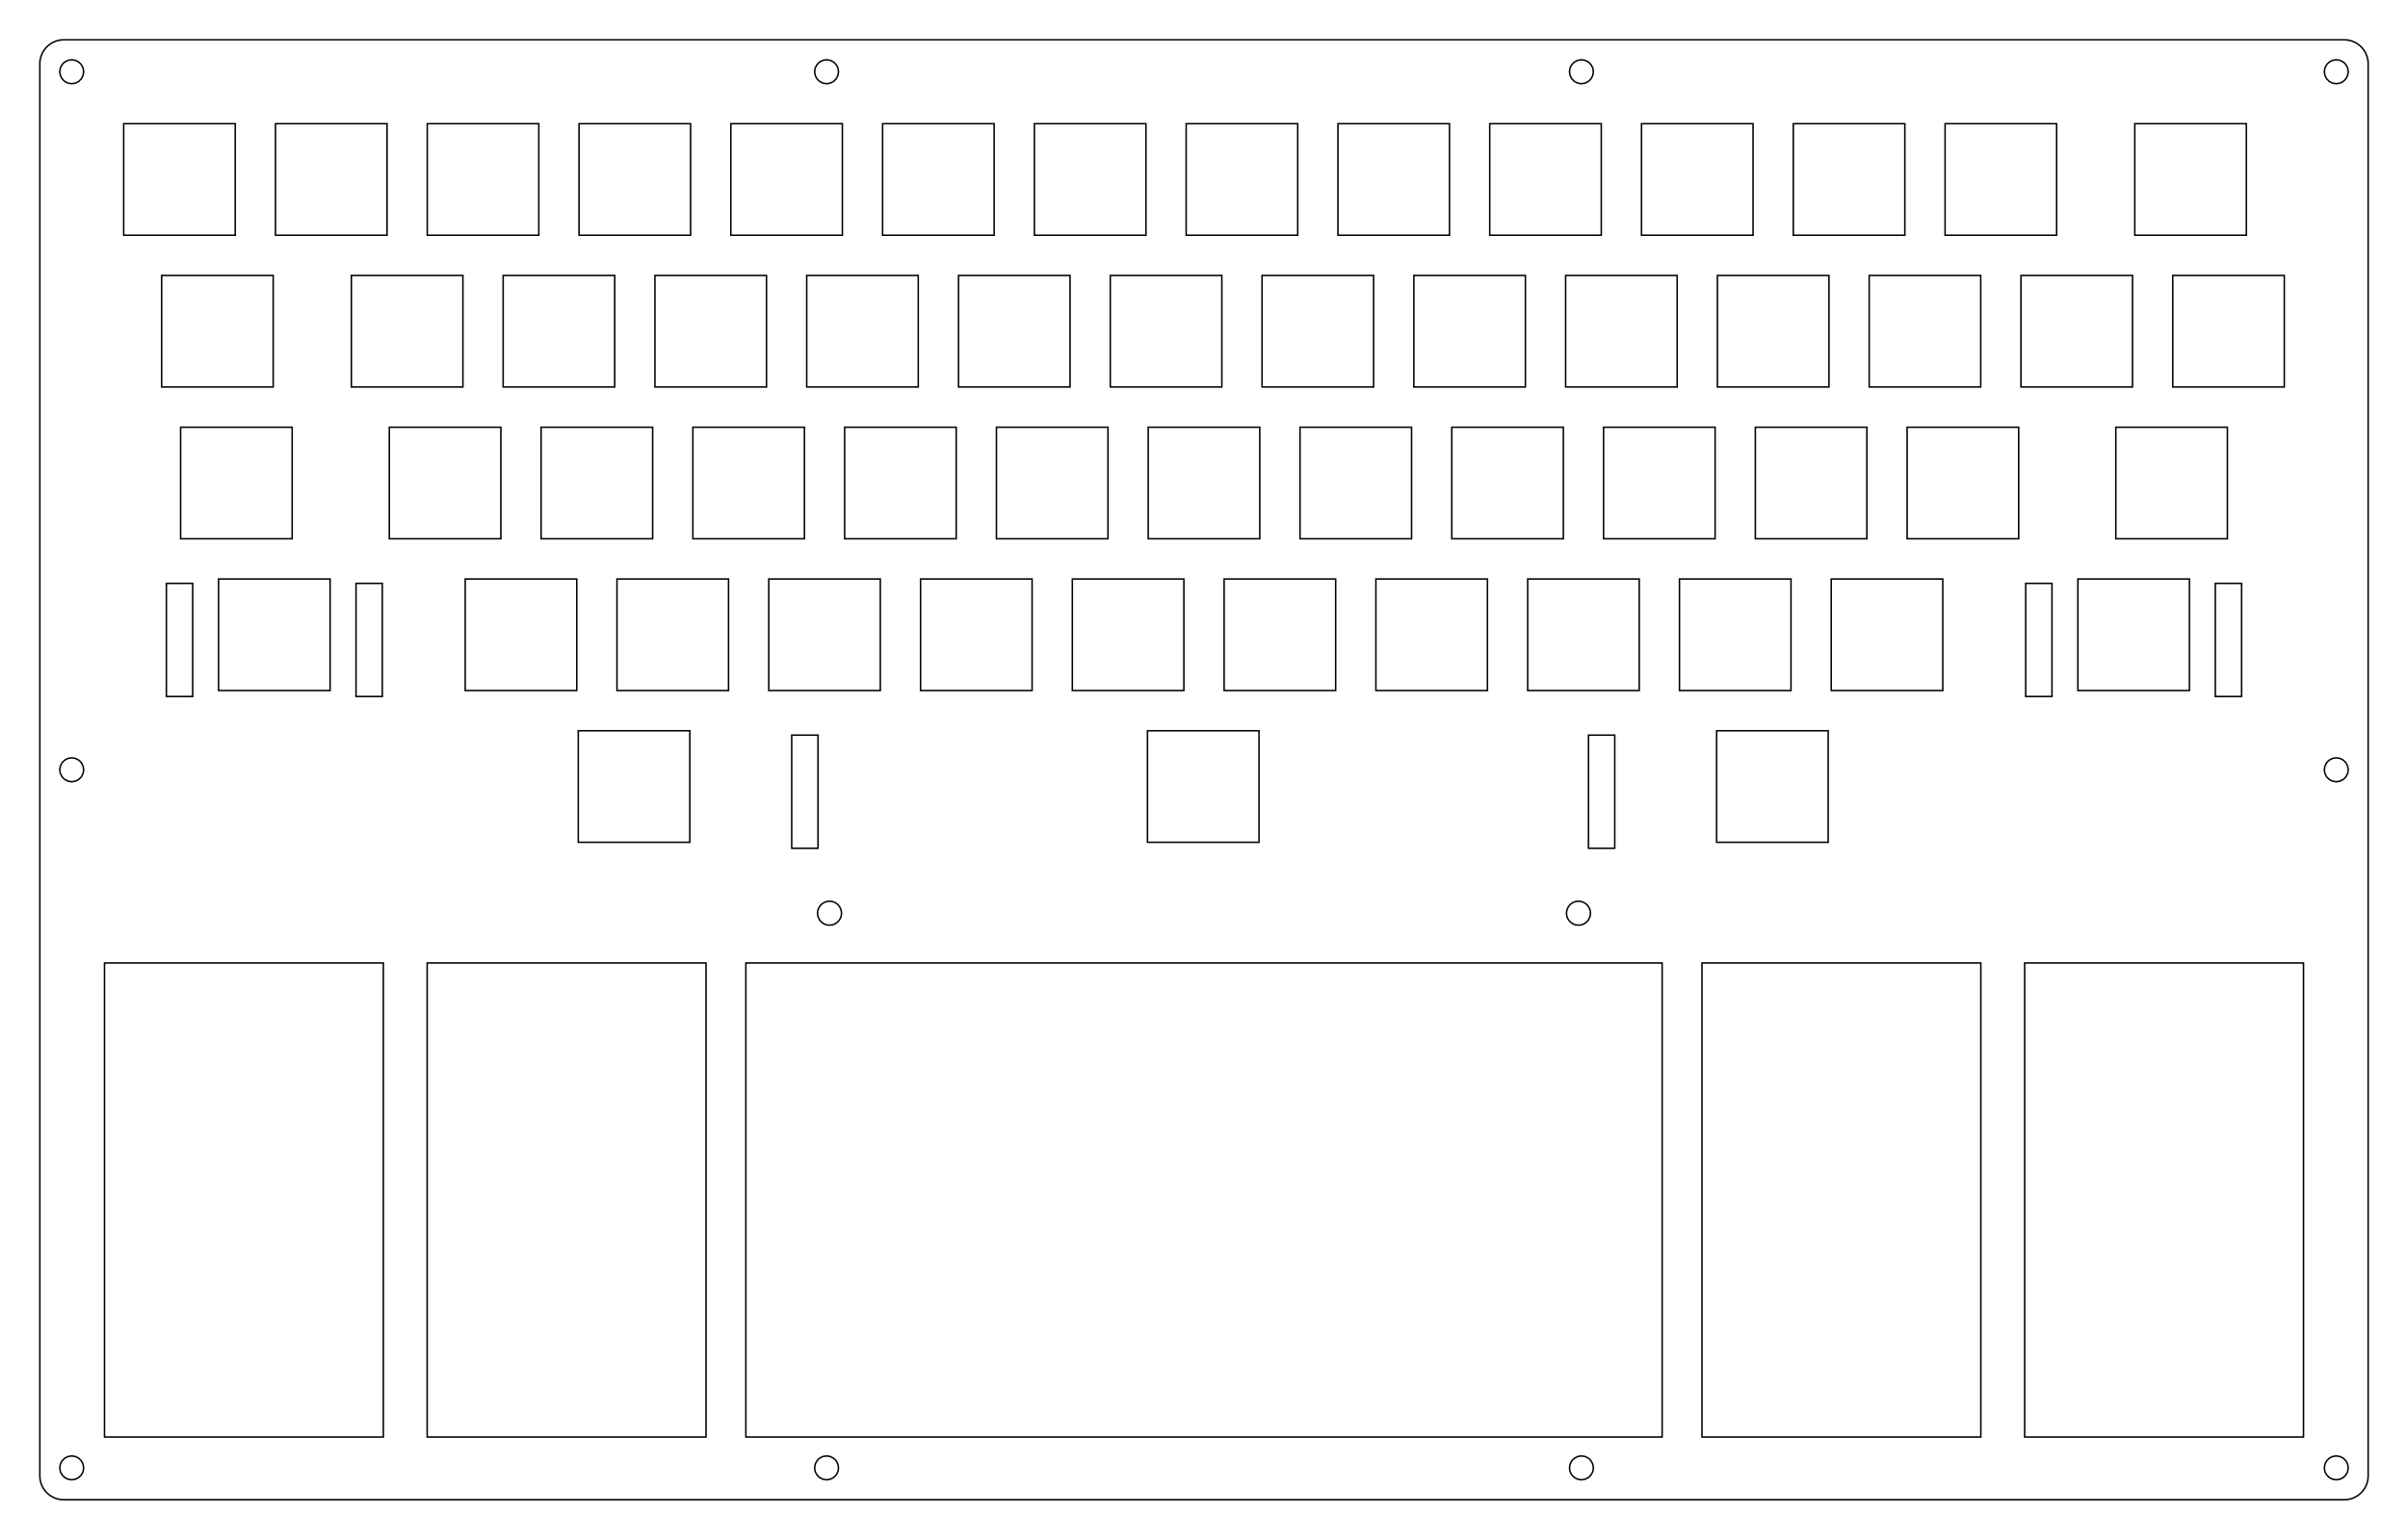 <?xml version="1.0"?>
<!-- Generated by SVGo -->
<svg width="302.227mm" height="193.252mm"
     viewBox="0.000 0.000 302.227 193.252"
     xmlns="http://www.w3.org/2000/svg" 
     xmlns:xlink="http://www.w3.org/1999/xlink">
<polygon points="294.227,5.001 294.462,5.010 294.696,5.037 294.927,5.083 295.154,5.147 295.375,5.229 295.588,5.327 295.794,5.443 295.990,5.573 296.175,5.719 296.348,5.879 296.508,6.052 296.654,6.237 296.784,6.433 296.900,6.639 296.998,6.852 297.080,7.073 297.144,7.300 297.190,7.531 297.217,7.765 297.227,8.001 297.227,185.251 297.217,185.487 297.190,185.721 297.144,185.952 297.080,186.179 296.998,186.400 296.900,186.613 296.784,186.819 296.654,187.015 296.508,187.200 296.348,187.373 296.175,187.533 295.990,187.679 295.794,187.809 295.588,187.925 295.375,188.023 295.154,188.105 294.927,188.169 294.696,188.215 294.462,188.242 294.227,188.252 8.001,188.251 7.765,188.242 7.531,188.215 7.300,188.169 7.073,188.105 6.852,188.023 6.639,187.925 6.433,187.809 6.237,187.679 6.052,187.533 5.879,187.373 5.719,187.200 5.573,187.015 5.443,186.819 5.327,186.613 5.229,186.400 5.147,186.179 5.083,185.952 5.037,185.721 5.010,185.487 5.000,185.251 5.001,8.001 5.010,7.765 5.037,7.531 5.083,7.300 5.147,7.073 5.229,6.852 5.327,6.639 5.443,6.433 5.573,6.237 5.719,6.052 5.879,5.879 6.052,5.719 6.237,5.573 6.433,5.443 6.639,5.327 6.852,5.229 7.073,5.147 7.300,5.083 7.531,5.037 7.765,5.010 8.001,5.000" style="fill:none;stroke-width:0.05mm;stroke:black"/>
<polygon points="292.763,182.825 292.345,183.038 292.013,183.370 291.800,183.788 291.727,184.252 291.800,184.715 292.013,185.133 292.345,185.465 292.763,185.678 293.227,185.752 293.690,185.678 294.108,185.465 294.440,185.133 294.653,184.715 294.727,184.252 294.653,183.788 294.440,183.370 294.108,183.038 293.690,182.825 293.227,182.751" style="fill:none;stroke-width:0.05mm;stroke:black"/>
<polygon points="198.021,182.825 197.603,183.038 197.271,183.370 197.058,183.788 196.985,184.252 197.058,184.715 197.271,185.133 197.603,185.465 198.021,185.678 198.485,185.752 198.948,185.678 199.366,185.465 199.698,185.133 199.911,184.715 199.985,184.252 199.911,183.788 199.698,183.370 199.366,183.038 198.948,182.825 198.485,182.751" style="fill:none;stroke-width:0.05mm;stroke:black"/>
<polygon points="103.279,182.825 102.861,183.038 102.529,183.370 102.316,183.788 102.243,184.252 102.316,184.715 102.529,185.133 102.861,185.465 103.279,185.678 103.743,185.752 104.206,185.678 104.624,185.465 104.956,185.133 105.169,184.715 105.243,184.252 105.169,183.788 104.956,183.370 104.624,183.038 104.206,182.825 103.743,182.751" style="fill:none;stroke-width:0.05mm;stroke:black"/>
<polygon points="8.537,182.825 8.119,183.038 7.787,183.370 7.574,183.788 7.501,184.252 7.574,184.715 7.787,185.133 8.119,185.465 8.537,185.678 9.001,185.752 9.464,185.678 9.882,185.465 10.214,185.133 10.427,184.715 10.501,184.252 10.427,183.788 10.214,183.370 9.882,183.038 9.464,182.825 9.001,182.751" style="fill:none;stroke-width:0.05mm;stroke:black"/>
<polygon points="93.614,120.876 93.614,180.376 208.614,180.376 208.614,120.876" style="fill:none;stroke-width:0.05mm;stroke:black"/>
<polygon points="13.114,120.876 13.114,180.376 48.114,180.376 48.114,120.876" style="fill:none;stroke-width:0.05mm;stroke:black"/>
<polygon points="53.614,120.876 53.614,180.376 88.614,180.376 88.614,120.876" style="fill:none;stroke-width:0.05mm;stroke:black"/>
<polygon points="213.614,120.876 213.614,180.376 248.614,180.376 248.614,120.876" style="fill:none;stroke-width:0.05mm;stroke:black"/>
<polygon points="254.114,120.876 254.114,180.376 289.114,180.376 289.114,120.876" style="fill:none;stroke-width:0.05mm;stroke:black"/>
<polygon points="103.996,113.131 103.879,113.144 103.763,113.167 103.650,113.199 103.539,113.240 103.433,113.289 103.330,113.347 103.232,113.412 103.139,113.485 103.053,113.565 102.973,113.652 102.900,113.744 102.835,113.842 102.777,113.945 102.728,114.052 102.687,114.162 102.655,114.276 102.632,114.391 102.618,114.508 102.614,114.626 102.618,114.744 102.632,114.861 102.655,114.976 102.687,115.090 102.728,115.200 102.777,115.307 102.835,115.410 102.900,115.508 102.973,115.600 103.053,115.687 103.139,115.767 103.232,115.840 103.330,115.905 103.433,115.963 103.539,116.012 103.650,116.053 103.763,116.085 103.879,116.108 103.996,116.121 104.114,116.126 104.231,116.121 104.348,116.108 104.464,116.085 104.577,116.053 104.688,116.012 104.794,115.963 104.897,115.905 104.995,115.840 105.088,115.767 105.174,115.687 105.254,115.600 105.327,115.508 105.392,115.410 105.450,115.307 105.499,115.200 105.540,115.090 105.572,114.976 105.595,114.861 105.609,114.744 105.614,114.626 105.609,114.508 105.595,114.391 105.572,114.276 105.540,114.162 105.499,114.052 105.450,113.945 105.392,113.842 105.327,113.744 105.254,113.652 105.174,113.565 105.088,113.485 104.995,113.412 104.897,113.347 104.794,113.289 104.688,113.240 104.577,113.199 104.464,113.167 104.348,113.144 104.231,113.131 104.114,113.126" style="fill:none;stroke-width:0.05mm;stroke:black"/>
<polygon points="197.996,113.131 197.879,113.144 197.763,113.167 197.650,113.199 197.539,113.240 197.433,113.289 197.330,113.347 197.232,113.412 197.139,113.485 197.053,113.565 196.973,113.652 196.900,113.744 196.835,113.842 196.777,113.945 196.728,114.052 196.687,114.162 196.655,114.276 196.632,114.391 196.618,114.508 196.614,114.626 196.618,114.744 196.632,114.861 196.655,114.976 196.687,115.090 196.728,115.200 196.777,115.307 196.835,115.410 196.900,115.508 196.973,115.600 197.053,115.687 197.139,115.767 197.232,115.840 197.330,115.905 197.433,115.963 197.539,116.012 197.650,116.053 197.763,116.085 197.879,116.108 197.996,116.121 198.114,116.126 198.231,116.121 198.348,116.108 198.464,116.085 198.577,116.053 198.688,116.012 198.794,115.963 198.897,115.905 198.995,115.840 199.088,115.767 199.174,115.687 199.254,115.600 199.327,115.508 199.392,115.410 199.450,115.307 199.499,115.200 199.540,115.090 199.572,114.976 199.595,114.861 199.609,114.744 199.614,114.626 199.609,114.508 199.595,114.391 199.572,114.276 199.540,114.162 199.499,114.052 199.450,113.945 199.392,113.842 199.327,113.744 199.254,113.652 199.174,113.565 199.088,113.485 198.995,113.412 198.897,113.347 198.794,113.289 198.688,113.240 198.577,113.199 198.464,113.167 198.348,113.144 198.231,113.131 198.114,113.126" style="fill:none;stroke-width:0.05mm;stroke:black"/>
<polygon points="99.368,92.275 99.368,106.476 102.668,106.476 102.668,92.275" style="fill:none;stroke-width:0.05mm;stroke:black"/>
<polygon points="199.368,92.275 199.368,106.476 202.668,106.476 202.668,92.275" style="fill:none;stroke-width:0.05mm;stroke:black"/>
<polygon points="72.580,91.726 72.580,105.726 86.580,105.726 86.580,91.726" style="fill:none;stroke-width:0.05mm;stroke:black"/>
<polygon points="144.018,91.726 144.018,105.726 158.018,105.726 158.018,91.726" style="fill:none;stroke-width:0.05mm;stroke:black"/>
<polygon points="215.455,91.726 215.455,105.726 229.455,105.726 229.455,91.726" style="fill:none;stroke-width:0.05mm;stroke:black"/>
<polygon points="292.763,95.199 292.345,95.412 292.013,95.744 291.800,96.162 291.727,96.626 291.800,97.090 292.013,97.508 292.345,97.840 292.763,98.053 293.227,98.126 293.690,98.053 294.108,97.840 294.440,97.508 294.653,97.090 294.727,96.626 294.653,96.162 294.440,95.744 294.108,95.412 293.690,95.199 293.227,95.126" style="fill:none;stroke-width:0.05mm;stroke:black"/>
<polygon points="8.537,95.199 8.119,95.412 7.787,95.744 7.574,96.162 7.501,96.626 7.574,97.090 7.787,97.508 8.119,97.840 8.537,98.053 9.001,98.126 9.464,98.053 9.882,97.840 10.214,97.508 10.427,97.090 10.501,96.626 10.427,96.162 10.214,95.744 9.882,95.412 9.464,95.199 9.001,95.126" style="fill:none;stroke-width:0.05mm;stroke:black"/>
<polygon points="20.882,73.226 20.882,87.426 24.182,87.426 24.182,73.226" style="fill:none;stroke-width:0.05mm;stroke:black"/>
<polygon points="44.682,73.226 44.682,87.426 47.982,87.426 47.982,73.226" style="fill:none;stroke-width:0.05mm;stroke:black"/>
<polygon points="254.244,73.226 254.244,87.426 257.544,87.426 257.544,73.226" style="fill:none;stroke-width:0.05mm;stroke:black"/>
<polygon points="278.044,73.226 278.044,87.426 281.344,87.426 281.344,73.226" style="fill:none;stroke-width:0.05mm;stroke:black"/>
<polygon points="27.432,72.676 27.432,86.676 41.432,86.676 41.432,72.676" style="fill:none;stroke-width:0.05mm;stroke:black"/>
<polygon points="58.388,72.676 58.388,86.676 72.388,86.676 72.388,72.676" style="fill:none;stroke-width:0.05mm;stroke:black"/>
<polygon points="77.438,72.676 77.438,86.676 91.438,86.676 91.438,72.676" style="fill:none;stroke-width:0.05mm;stroke:black"/>
<polygon points="96.488,72.676 96.488,86.676 110.488,86.676 110.488,72.676" style="fill:none;stroke-width:0.05mm;stroke:black"/>
<polygon points="115.538,72.676 115.538,86.676 129.538,86.676 129.538,72.676" style="fill:none;stroke-width:0.05mm;stroke:black"/>
<polygon points="134.588,72.676 134.588,86.676 148.588,86.676 148.588,72.676" style="fill:none;stroke-width:0.05mm;stroke:black"/>
<polygon points="153.638,72.676 153.638,86.676 167.638,86.676 167.638,72.676" style="fill:none;stroke-width:0.05mm;stroke:black"/>
<polygon points="172.688,72.676 172.688,86.676 186.688,86.676 186.688,72.676" style="fill:none;stroke-width:0.05mm;stroke:black"/>
<polygon points="191.738,72.676 191.738,86.676 205.738,86.676 205.738,72.676" style="fill:none;stroke-width:0.05mm;stroke:black"/>
<polygon points="210.788,72.676 210.788,86.676 224.788,86.676 224.788,72.676" style="fill:none;stroke-width:0.05mm;stroke:black"/>
<polygon points="229.838,72.676 229.838,86.676 243.838,86.676 243.838,72.676" style="fill:none;stroke-width:0.05mm;stroke:black"/>
<polygon points="260.794,72.676 260.794,86.676 274.794,86.676 274.794,72.676" style="fill:none;stroke-width:0.05mm;stroke:black"/>
<polygon points="22.669,53.626 22.669,67.626 36.669,67.626 36.669,53.626" style="fill:none;stroke-width:0.05mm;stroke:black"/>
<polygon points="48.863,53.626 48.863,67.626 62.863,67.626 62.863,53.626" style="fill:none;stroke-width:0.05mm;stroke:black"/>
<polygon points="67.913,53.626 67.913,67.626 81.913,67.626 81.913,53.626" style="fill:none;stroke-width:0.05mm;stroke:black"/>
<polygon points="86.963,53.626 86.963,67.626 100.963,67.626 100.963,53.626" style="fill:none;stroke-width:0.05mm;stroke:black"/>
<polygon points="106.013,53.626 106.013,67.626 120.013,67.626 120.013,53.626" style="fill:none;stroke-width:0.05mm;stroke:black"/>
<polygon points="125.063,53.626 125.063,67.626 139.063,67.626 139.063,53.626" style="fill:none;stroke-width:0.05mm;stroke:black"/>
<polygon points="144.113,53.626 144.113,67.626 158.113,67.626 158.113,53.626" style="fill:none;stroke-width:0.05mm;stroke:black"/>
<polygon points="163.163,53.626 163.163,67.626 177.163,67.626 177.163,53.626" style="fill:none;stroke-width:0.05mm;stroke:black"/>
<polygon points="182.213,53.626 182.213,67.626 196.213,67.626 196.213,53.626" style="fill:none;stroke-width:0.05mm;stroke:black"/>
<polygon points="201.263,53.626 201.263,67.626 215.263,67.626 215.263,53.626" style="fill:none;stroke-width:0.05mm;stroke:black"/>
<polygon points="220.313,53.626 220.313,67.626 234.313,67.626 234.313,53.626" style="fill:none;stroke-width:0.05mm;stroke:black"/>
<polygon points="239.363,53.626 239.363,67.626 253.363,67.626 253.363,53.626" style="fill:none;stroke-width:0.05mm;stroke:black"/>
<polygon points="265.557,53.626 265.557,67.626 279.557,67.626 279.557,53.626" style="fill:none;stroke-width:0.05mm;stroke:black"/>
<polygon points="20.288,34.576 20.288,48.576 34.288,48.576 34.288,34.576" style="fill:none;stroke-width:0.05mm;stroke:black"/>
<polygon points="44.101,34.576 44.101,48.576 58.101,48.576 58.101,34.576" style="fill:none;stroke-width:0.05mm;stroke:black"/>
<polygon points="63.151,34.576 63.151,48.576 77.151,48.576 77.151,34.576" style="fill:none;stroke-width:0.05mm;stroke:black"/>
<polygon points="82.201,34.576 82.201,48.576 96.201,48.576 96.201,34.576" style="fill:none;stroke-width:0.05mm;stroke:black"/>
<polygon points="101.251,34.576 101.251,48.576 115.251,48.576 115.251,34.576" style="fill:none;stroke-width:0.05mm;stroke:black"/>
<polygon points="120.301,34.576 120.301,48.576 134.301,48.576 134.301,34.576" style="fill:none;stroke-width:0.05mm;stroke:black"/>
<polygon points="139.351,34.576 139.351,48.576 153.351,48.576 153.351,34.576" style="fill:none;stroke-width:0.05mm;stroke:black"/>
<polygon points="158.401,34.576 158.401,48.576 172.401,48.576 172.401,34.576" style="fill:none;stroke-width:0.05mm;stroke:black"/>
<polygon points="177.451,34.576 177.451,48.576 191.451,48.576 191.451,34.576" style="fill:none;stroke-width:0.05mm;stroke:black"/>
<polygon points="196.501,34.576 196.501,48.576 210.501,48.576 210.501,34.576" style="fill:none;stroke-width:0.05mm;stroke:black"/>
<polygon points="215.551,34.576 215.551,48.576 229.551,48.576 229.551,34.576" style="fill:none;stroke-width:0.05mm;stroke:black"/>
<polygon points="234.601,34.576 234.601,48.576 248.601,48.576 248.601,34.576" style="fill:none;stroke-width:0.05mm;stroke:black"/>
<polygon points="253.651,34.576 253.651,48.576 267.651,48.576 267.651,34.576" style="fill:none;stroke-width:0.05mm;stroke:black"/>
<polygon points="272.701,34.576 272.701,48.576 286.701,48.576 286.701,34.576" style="fill:none;stroke-width:0.05mm;stroke:black"/>
<polygon points="15.525,15.525 15.525,29.526 29.526,29.526 29.526,15.525" style="fill:none;stroke-width:0.05mm;stroke:black"/>
<polygon points="34.576,15.525 34.576,29.526 48.576,29.526 48.576,15.525" style="fill:none;stroke-width:0.05mm;stroke:black"/>
<polygon points="53.626,15.525 53.626,29.526 67.626,29.526 67.626,15.525" style="fill:none;stroke-width:0.05mm;stroke:black"/>
<polygon points="72.676,15.525 72.676,29.526 86.676,29.526 86.676,15.525" style="fill:none;stroke-width:0.05mm;stroke:black"/>
<polygon points="91.726,15.525 91.726,29.526 105.726,29.526 105.726,15.525" style="fill:none;stroke-width:0.05mm;stroke:black"/>
<polygon points="110.775,15.525 110.775,29.526 124.775,29.526 124.775,15.525" style="fill:none;stroke-width:0.05mm;stroke:black"/>
<polygon points="129.825,15.525 129.825,29.526 143.826,29.526 143.826,15.525" style="fill:none;stroke-width:0.05mm;stroke:black"/>
<polygon points="148.876,15.525 148.876,29.526 162.876,29.526 162.876,15.525" style="fill:none;stroke-width:0.05mm;stroke:black"/>
<polygon points="167.926,15.525 167.926,29.526 181.926,29.526 181.926,15.525" style="fill:none;stroke-width:0.05mm;stroke:black"/>
<polygon points="186.976,15.525 186.976,29.526 200.976,29.526 200.976,15.525" style="fill:none;stroke-width:0.05mm;stroke:black"/>
<polygon points="206.026,15.525 206.026,29.526 220.026,29.526 220.026,15.525" style="fill:none;stroke-width:0.05mm;stroke:black"/>
<polygon points="225.076,15.525 225.076,29.526 239.076,29.526 239.076,15.525" style="fill:none;stroke-width:0.05mm;stroke:black"/>
<polygon points="244.126,15.525 244.126,29.526 258.126,29.526 258.126,15.525" style="fill:none;stroke-width:0.05mm;stroke:black"/>
<polygon points="267.938,15.525 267.938,29.526 281.938,29.526 281.938,15.525" style="fill:none;stroke-width:0.05mm;stroke:black"/>
<polygon points="103.279,7.574 102.861,7.787 102.529,8.119 102.316,8.537 102.243,9.001 102.316,9.464 102.529,9.882 102.861,10.214 103.279,10.427 103.743,10.501 104.206,10.427 104.624,10.214 104.956,9.882 105.169,9.464 105.243,9.001 105.169,8.537 104.956,8.119 104.624,7.787 104.206,7.574 103.743,7.501" style="fill:none;stroke-width:0.05mm;stroke:black"/>
<polygon points="198.021,7.574 197.603,7.787 197.271,8.119 197.058,8.537 196.985,9.001 197.058,9.464 197.271,9.882 197.603,10.214 198.021,10.427 198.485,10.501 198.948,10.427 199.366,10.214 199.698,9.882 199.911,9.464 199.985,9.001 199.911,8.537 199.698,8.119 199.366,7.787 198.948,7.574 198.485,7.501" style="fill:none;stroke-width:0.05mm;stroke:black"/>
<polygon points="292.763,7.574 292.345,7.787 292.013,8.119 291.800,8.537 291.727,9.001 291.800,9.464 292.013,9.882 292.345,10.214 292.763,10.427 293.227,10.501 293.690,10.427 294.108,10.214 294.440,9.882 294.653,9.464 294.727,9.001 294.653,8.537 294.440,8.119 294.108,7.787 293.690,7.574 293.227,7.501" style="fill:none;stroke-width:0.05mm;stroke:black"/>
<polygon points="8.537,7.574 8.119,7.787 7.787,8.119 7.574,8.537 7.501,9.001 7.574,9.464 7.787,9.882 8.119,10.214 8.537,10.427 9.001,10.501 9.464,10.427 9.882,10.214 10.214,9.882 10.427,9.464 10.501,9.001 10.427,8.537 10.214,8.119 9.882,7.787 9.464,7.574 9.001,7.501" style="fill:none;stroke-width:0.05mm;stroke:black"/>
</svg>
